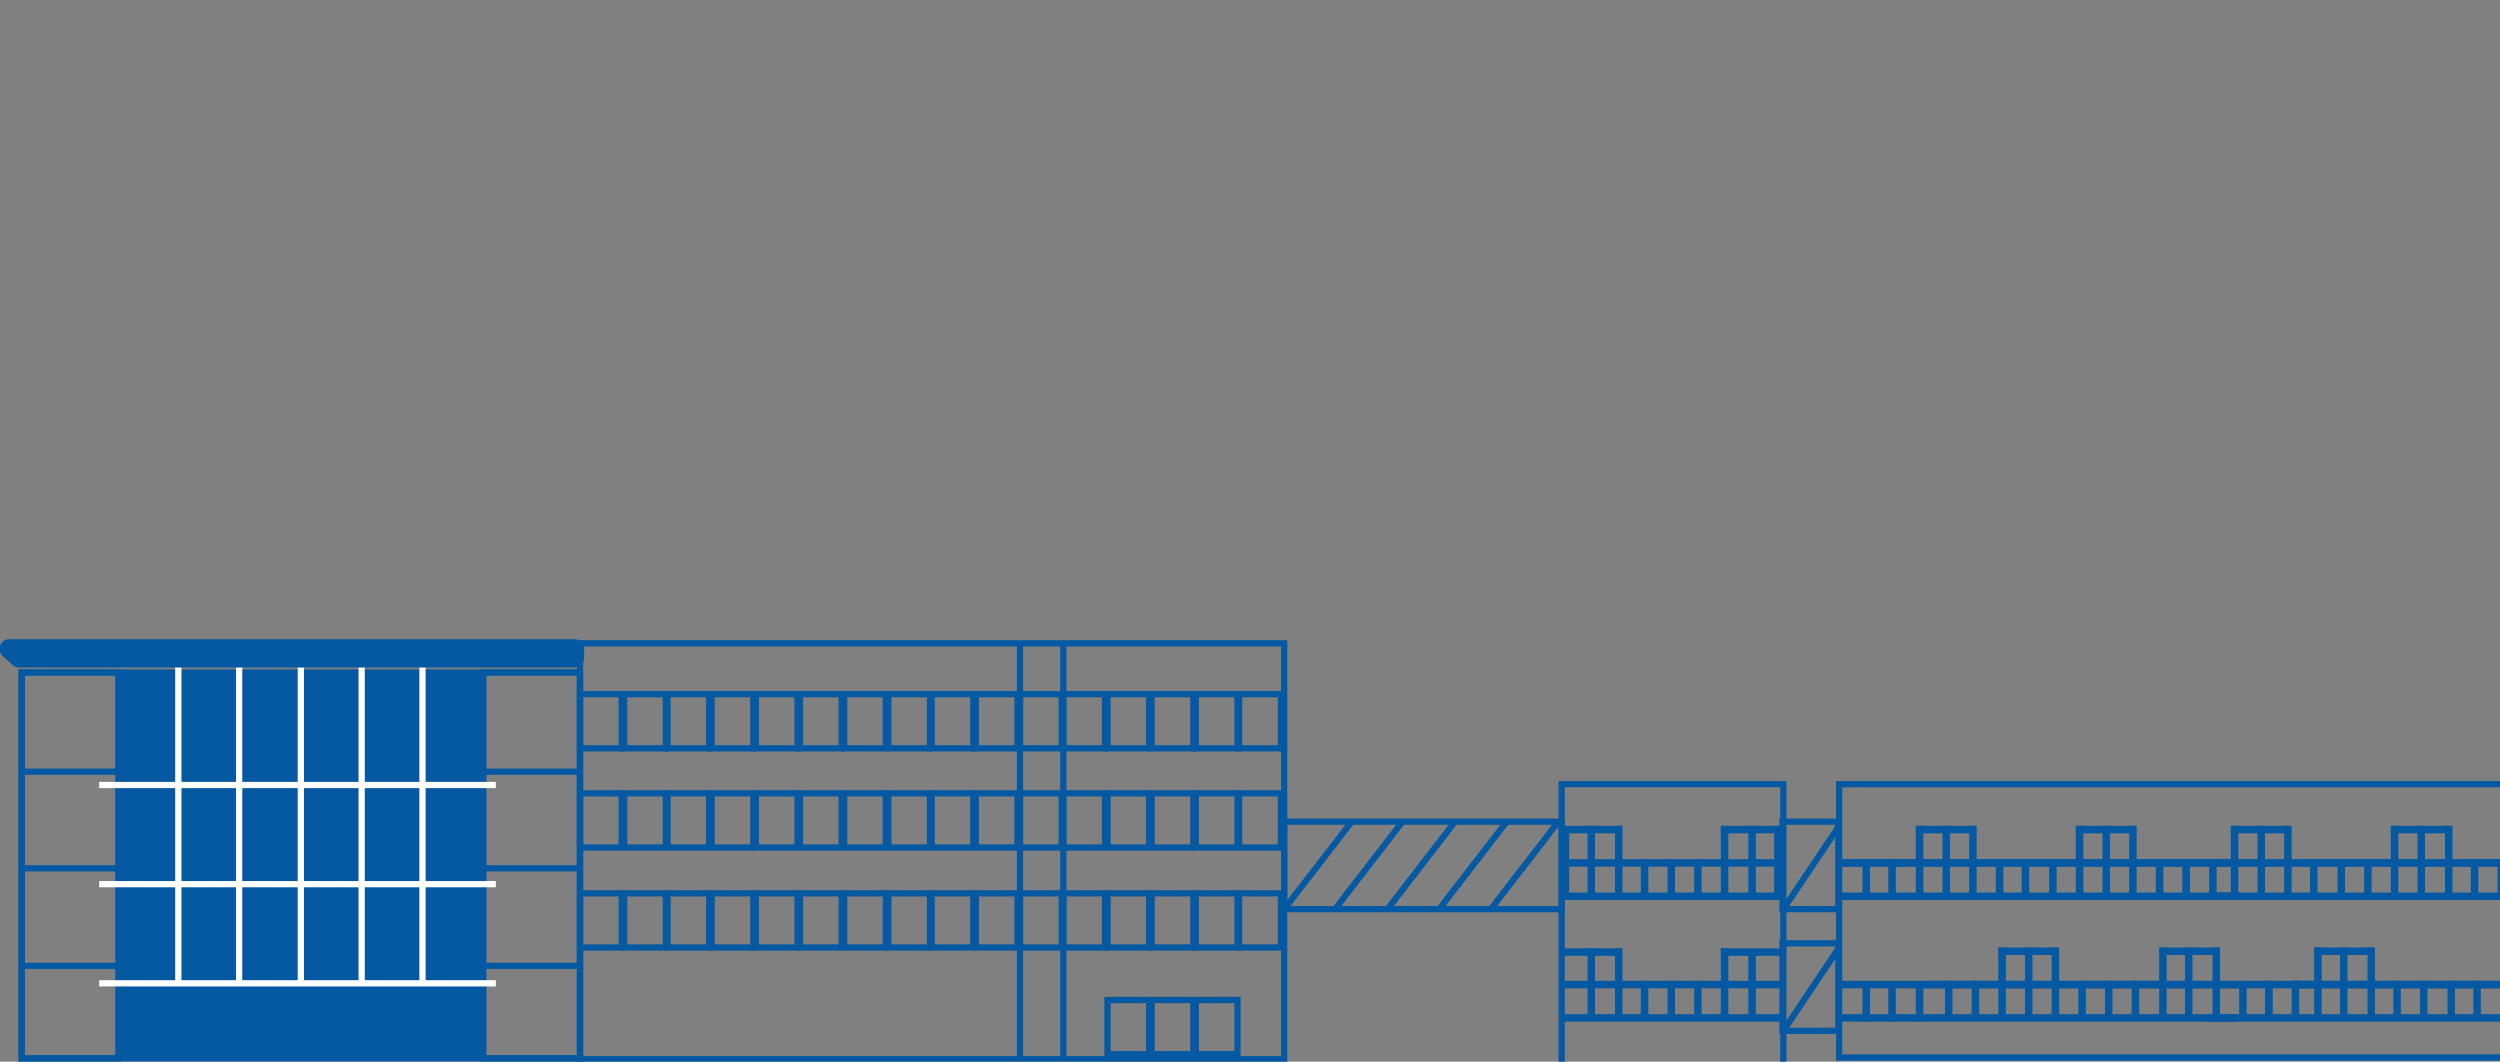 <?xml version="1.0" encoding="utf-8"?>
<!-- Generator: Adobe Illustrator 21.0.0, SVG Export Plug-In . SVG Version: 6.00 Build 0)  -->
<svg version="1.1" id="Layer_1" xmlns="http://www.w3.org/2000/svg" xmlns:xlink="http://www.w3.org/1999/xlink" x="0px" y="0px"
	 viewBox="0 0 300 127.4" style="enable-background:new 0 0 300 127.4;" xml:space="preserve">
<rect x="0" y="0" width="300" height="127.4" fill="#808080" stroke="none"/>
<style type="text/css">
	.st0{fill:#0559A2;}
	.st1{fill:none;}
	.st2{fill:none;stroke:#0559A2;stroke-width:0.75;stroke-miterlimit:10;}
	.st3{fill:none;stroke:#FFFFFF;stroke-width:0.75;stroke-miterlimit:10;}
</style>
<g>
	<rect x="229.9" y="103.1" class="st0" width="0.9" height="4.7"/>
	<rect x="226.6" y="103.1" class="st0" width="0.9" height="4.7"/>
	<rect x="223.5" y="103.1" class="st0" width="0.9" height="4.7"/>
	<rect x="229.9" y="117.9" class="st0" width="0.9" height="4.7"/>
	<rect x="226.6" y="117.9" class="st0" width="0.9" height="4.7"/>
	<rect x="223.5" y="117.9" class="st0" width="0.9" height="4.7"/>
	<rect x="233.1" y="103.1" class="st0" width="0.9" height="4.7"/>
	<rect x="239.5" y="103.1" class="st0" width="0.9" height="4.7"/>
	<rect x="236.3" y="103.1" class="st0" width="0.9" height="4.7"/>
	<rect x="242.6" y="103.1" class="st0" width="0.9" height="4.7"/>
	<rect x="249.1" y="103.1" class="st0" width="0.9" height="4.7"/>
	<rect x="245.9" y="103.1" class="st0" width="0.9" height="4.7"/>
	<rect x="252.3" y="103.1" class="st0" width="0.9" height="4.7"/>
	<rect x="258.7" y="103.1" class="st0" width="0.9" height="4.7"/>
	<rect x="255.5" y="103.1" class="st0" width="0.9" height="4.7"/>
	<rect x="261.9" y="103.1" class="st0" width="0.9" height="4.7"/>
	<rect x="265.1" y="103.1" class="st0" width="0.9" height="4.7"/>
	<rect x="261.9" y="103.1" class="st0" width="0.9" height="4.7"/>
	<rect x="220.9" y="103.1" class="st0" width="47.8" height="0.9"/>
	<rect x="220.9" y="107.1" class="st0" width="47.8" height="0.9"/>
	<rect x="274.1" y="103.1" class="st0" width="0.9" height="4.7"/>
	<rect x="270.9" y="103.1" class="st0" width="0.9" height="4.7"/>
	<rect x="267.7" y="103.1" class="st0" width="0.9" height="4.7"/>
	<rect x="277.2" y="103.1" class="st0" width="0.9" height="4.7"/>
	<rect x="283.7" y="103.1" class="st0" width="0.9" height="4.7"/>
	<rect x="280.5" y="103.1" class="st0" width="0.9" height="4.7"/>
	<rect x="286.9" y="103.1" class="st0" width="0.9" height="4.7"/>
	<rect x="293.4" y="103.1" class="st0" width="0.9" height="4.7"/>
	<rect x="290.1" y="103.1" class="st0" width="0.9" height="4.7"/>
	<rect x="296.5" y="103.1" class="st0" width="0.9" height="4.7"/>
	<rect x="299.7" y="103.1" class="st0" width="0.9" height="4.7"/>
	<rect x="265.1" y="103.1" class="st0" width="35.9" height="0.9"/>
	<rect x="265.1" y="107.1" class="st0" width="35.9" height="0.9"/>
	<rect x="229.9" y="99.1" class="st0" width="0.9" height="4.7"/>
	<line class="st1" x1="227.5" y1="103.8" x2="226.6" y2="103.8"/>
	<line class="st1" x1="226.6" y1="99.1" x2="227.5" y2="99.1"/>
	<line class="st1" x1="224.4" y1="103.8" x2="223.5" y2="103.8"/>
	<line class="st1" x1="223.5" y1="99.1" x2="224.4" y2="99.1"/>
	<rect x="233.1" y="99.1" class="st0" width="0.9" height="4.7"/>
	<line class="st1" x1="240.4" y1="103.8" x2="239.5" y2="103.8"/>
	<line class="st1" x1="239.5" y1="99.1" x2="240.4" y2="99.1"/>
	<rect x="236.3" y="99.1" class="st0" width="0.9" height="4.7"/>
	<line class="st1" x1="243.6" y1="103.8" x2="242.6" y2="103.8"/>
	<line class="st1" x1="242.6" y1="99.1" x2="243.6" y2="99.1"/>
	<rect x="249.1" y="99.1" class="st0" width="0.9" height="4.7"/>
	<line class="st1" x1="246.7" y1="103.8" x2="245.9" y2="103.8"/>
	<line class="st1" x1="245.9" y1="99.1" x2="246.7" y2="99.1"/>
	<rect x="252.3" y="99.1" class="st0" width="0.9" height="4.7"/>
	<line class="st1" x1="259.6" y1="103.8" x2="258.7" y2="103.8"/>
	<line class="st1" x1="258.7" y1="99.1" x2="259.6" y2="99.1"/>
	<rect x="255.5" y="99.1" class="st0" width="0.9" height="4.7"/>
	<line class="st1" x1="262.7" y1="103.8" x2="261.9" y2="103.8"/>
	<line class="st1" x1="261.9" y1="99.1" x2="262.7" y2="99.1"/>
	<line class="st1" x1="266" y1="103.8" x2="265.1" y2="103.8"/>
	<line class="st1" x1="265.1" y1="99.1" x2="266" y2="99.1"/>
	<line class="st1" x1="262.7" y1="103.8" x2="261.9" y2="103.8"/>
	<line class="st1" x1="261.9" y1="99.1" x2="262.7" y2="99.1"/>
	<rect x="229.9" y="99.1" class="st0" width="7.2" height="0.9"/>
	<rect x="249.1" y="99.1" class="st0" width="7.2" height="0.9"/>
	<rect x="267.7" y="99.1" class="st0" width="7.2" height="0.9"/>
	<rect x="286.9" y="99.1" class="st0" width="7.2" height="0.9"/>
	<rect x="220.9" y="103.1" class="st0" width="47.8" height="0.9"/>
	<rect x="187.4" y="103.1" class="st0" width="0.9" height="4.7"/>
	<rect x="190.5" y="103.1" class="st0" width="0.9" height="4.7"/>
	<rect x="196.9" y="103.1" class="st0" width="0.9" height="4.7"/>
	<rect x="193.8" y="103.1" class="st0" width="0.9" height="4.7"/>
	<rect x="200.1" y="103.1" class="st0" width="0.9" height="4.7"/>
	<rect x="206.5" y="103.1" class="st0" width="0.9" height="4.7"/>
	<rect x="203.3" y="103.1" class="st0" width="0.9" height="4.7"/>
	<rect x="209.8" y="103.1" class="st0" width="0.9" height="4.7"/>
	<rect x="212.9" y="103.1" class="st0" width="0.9" height="4.7"/>
	<rect x="187.5" y="107.1" class="st0" width="26.4" height="0.9"/>
	<rect x="187.4" y="99.1" class="st0" width="0.9" height="4.7"/>
	<rect x="190.5" y="99.1" class="st0" width="0.9" height="4.7"/>
	<line class="st1" x1="197.9" y1="103.8" x2="196.9" y2="103.8"/>
	<line class="st1" x1="196.9" y1="99.1" x2="197.9" y2="99.1"/>
	<rect x="193.8" y="99.1" class="st0" width="0.9" height="4.7"/>
	<line class="st1" x1="201" y1="103.8" x2="200.1" y2="103.8"/>
	<line class="st1" x1="200.1" y1="99.1" x2="201" y2="99.1"/>
	<rect x="206.5" y="99.1" class="st0" width="0.9" height="4.7"/>
	<line class="st1" x1="204.2" y1="103.8" x2="203.3" y2="103.8"/>
	<line class="st1" x1="203.3" y1="99.1" x2="204.2" y2="99.1"/>
	<rect x="209.8" y="99.1" class="st0" width="0.9" height="4.7"/>
	<rect x="209.8" y="114.2" class="st0" width="0.9" height="7.9"/>
	<rect x="212.9" y="99.1" class="st0" width="0.9" height="4.7"/>
	<rect x="187.4" y="99.1" class="st0" width="7.2" height="0.9"/>
	<rect x="206.5" y="99.1" class="st0" width="7.2" height="0.9"/>
	<rect x="187.4" y="103.1" class="st0" width="26.5" height="0.9"/>
	<rect x="190.5" y="117.7" class="st0" width="0.9" height="4.7"/>
	<rect x="196.9" y="117.7" class="st0" width="0.9" height="4.7"/>
	<rect x="193.8" y="117.7" class="st0" width="0.9" height="4.7"/>
	<rect x="200.1" y="117.7" class="st0" width="0.9" height="4.7"/>
	<rect x="206.5" y="117.7" class="st0" width="0.9" height="4.7"/>
	<rect x="203.3" y="117.7" class="st0" width="0.9" height="4.7"/>
	<rect x="187.5" y="121.7" class="st0" width="26.3" height="0.9"/>
	<rect x="190.5" y="113.8" class="st0" width="0.9" height="4.7"/>
	<line class="st1" x1="197.9" y1="118.4" x2="196.9" y2="118.4"/>
	<line class="st1" x1="196.9" y1="113.8" x2="197.9" y2="113.8"/>
	<rect x="193.8" y="113.8" class="st0" width="0.9" height="4.7"/>
	<line class="st1" x1="201" y1="118.4" x2="200.1" y2="118.4"/>
	<line class="st1" x1="200.1" y1="113.8" x2="201" y2="113.8"/>
	<rect x="206.5" y="113.8" class="st0" width="0.9" height="4.7"/>
	<line class="st1" x1="204.2" y1="118.4" x2="203.3" y2="118.4"/>
	<line class="st1" x1="203.3" y1="113.8" x2="204.2" y2="113.8"/>
	<rect x="187.4" y="113.8" class="st0" width="7.2" height="0.9"/>
	<rect x="206.5" y="113.8" class="st0" width="7.2" height="0.9"/>
	<rect x="187.4" y="117.7" class="st0" width="26.5" height="0.9"/>
	<rect x="274.1" y="99.1" class="st0" width="0.9" height="4.7"/>
	<rect x="270.9" y="99.1" class="st0" width="0.9" height="4.7"/>
	<rect x="267.7" y="99.1" class="st0" width="0.9" height="4.7"/>
	<line class="st1" x1="278.2" y1="103.8" x2="277.2" y2="103.8"/>
	<line class="st1" x1="277.2" y1="99.1" x2="278.2" y2="99.1"/>
	<line class="st1" x1="284.6" y1="103.8" x2="283.7" y2="103.8"/>
	<line class="st1" x1="283.7" y1="99.1" x2="284.6" y2="99.1"/>
	<line class="st1" x1="281.3" y1="103.8" x2="280.5" y2="103.8"/>
	<line class="st1" x1="280.5" y1="99.1" x2="281.3" y2="99.1"/>
	<rect x="286.9" y="99.1" class="st0" width="0.9" height="4.7"/>
	<rect x="293.4" y="99.1" class="st0" width="0.9" height="4.7"/>
	<rect x="290.1" y="99.1" class="st0" width="0.9" height="4.7"/>
	<rect x="265.1" y="103.1" class="st0" width="35.9" height="0.9"/>
	<rect x="239.8" y="117.7" class="st0" width="0.9" height="4.7"/>
	<rect x="236.6" y="117.7" class="st0" width="0.9" height="4.7"/>
	<rect x="233.4" y="117.7" class="st0" width="0.9" height="4.7"/>
	<rect x="243" y="117.7" class="st0" width="0.9" height="4.7"/>
	<rect x="249.4" y="117.7" class="st0" width="0.9" height="4.7"/>
	<rect x="246.2" y="117.7" class="st0" width="0.9" height="4.7"/>
	<rect x="252.6" y="117.7" class="st0" width="0.9" height="4.7"/>
	<rect x="259.1" y="117.7" class="st0" width="0.9" height="4.7"/>
	<rect x="255.8" y="117.7" class="st0" width="0.9" height="4.7"/>
	<rect x="262.2" y="117.7" class="st0" width="0.9" height="4.7"/>
	<rect x="268.7" y="117.7" class="st0" width="0.9" height="4.7"/>
	<rect x="265.5" y="117.7" class="st0" width="0.9" height="4.7"/>
	<rect x="271.8" y="117.7" class="st0" width="0.9" height="4.7"/>
	<rect x="275" y="117.7" class="st0" width="0.9" height="4.7"/>
	<rect x="271.8" y="117.7" class="st0" width="0.9" height="4.7"/>
	<rect x="230.8" y="117.7" class="st0" width="47.8" height="0.9"/>
	<rect x="220.7" y="121.7" class="st0" width="47.8" height="0.9"/>
	<rect x="284.1" y="117.7" class="st0" width="0.9" height="4.7"/>
	<rect x="280.8" y="117.7" class="st0" width="0.9" height="4.7"/>
	<rect x="277.7" y="117.7" class="st0" width="0.9" height="4.7"/>
	<rect x="287.2" y="117.7" class="st0" width="0.9" height="4.7"/>
	<rect x="293.7" y="117.7" class="st0" width="0.9" height="4.7"/>
	<rect x="290.4" y="117.7" class="st0" width="0.9" height="4.7"/>
	<rect x="296.8" y="117.7" class="st0" width="0.9" height="4.7"/>
	<rect x="300.1" y="117.7" class="st0" width="0.9" height="4.7"/>
	<rect x="275" y="117.7" class="st0" width="25" height="0.9"/>
	<rect x="264.9" y="121.7" class="st0" width="35.9" height="0.9"/>
	<rect x="239.8" y="113.7" class="st0" width="0.9" height="4.7"/>
	<line class="st1" x1="237.4" y1="118.4" x2="236.6" y2="118.4"/>
	<line class="st1" x1="236.6" y1="113.7" x2="237.4" y2="113.7"/>
	<line class="st1" x1="234.3" y1="118.4" x2="233.4" y2="118.4"/>
	<line class="st1" x1="233.4" y1="113.7" x2="234.3" y2="113.7"/>
	<rect x="243" y="113.7" class="st0" width="0.9" height="4.7"/>
	<line class="st1" x1="250.3" y1="118.4" x2="249.4" y2="118.4"/>
	<line class="st1" x1="249.4" y1="113.7" x2="250.3" y2="113.7"/>
	<rect x="246.2" y="113.7" class="st0" width="0.9" height="4.7"/>
	<line class="st1" x1="253.6" y1="118.4" x2="252.6" y2="118.4"/>
	<line class="st1" x1="252.6" y1="113.7" x2="253.6" y2="113.7"/>
	<rect x="259.1" y="113.7" class="st0" width="0.9" height="4.7"/>
	<line class="st1" x1="256.7" y1="118.4" x2="255.8" y2="118.4"/>
	<line class="st1" x1="255.8" y1="113.7" x2="256.7" y2="113.7"/>
	<rect x="262.2" y="113.7" class="st0" width="0.9" height="4.7"/>
	<line class="st1" x1="269.6" y1="118.4" x2="268.7" y2="118.4"/>
	<line class="st1" x1="268.7" y1="113.7" x2="269.6" y2="113.7"/>
	<rect x="265.5" y="113.7" class="st0" width="0.9" height="4.7"/>
	<line class="st1" x1="272.7" y1="118.4" x2="271.8" y2="118.4"/>
	<line class="st1" x1="271.8" y1="113.7" x2="272.7" y2="113.7"/>
	<line class="st1" x1="275.9" y1="118.4" x2="275" y2="118.4"/>
	<line class="st1" x1="275" y1="113.7" x2="275.9" y2="113.7"/>
	<line class="st1" x1="272.7" y1="118.4" x2="271.8" y2="118.4"/>
	<line class="st1" x1="271.8" y1="113.7" x2="272.7" y2="113.7"/>
	<rect x="239.8" y="113.7" class="st0" width="7.2" height="0.9"/>
	<rect x="259.1" y="113.7" class="st0" width="7.2" height="0.9"/>
	<rect x="277.7" y="113.7" class="st0" width="7.2" height="0.9"/>
	<rect x="220.7" y="117.7" class="st0" width="47.8" height="0.9"/>
	<rect x="284.1" y="113.7" class="st0" width="0.9" height="4.7"/>
	<rect x="280.8" y="113.7" class="st0" width="0.9" height="4.7"/>
	<rect x="277.7" y="113.7" class="st0" width="0.9" height="4.7"/>
	<line class="st1" x1="288.2" y1="118.4" x2="287.2" y2="118.4"/>
	<line class="st1" x1="287.2" y1="113.7" x2="288.2" y2="113.7"/>
	<line class="st1" x1="294.5" y1="118.4" x2="293.7" y2="118.4"/>
	<line class="st1" x1="293.7" y1="113.7" x2="294.5" y2="113.7"/>
	<line class="st1" x1="291.3" y1="118.4" x2="290.4" y2="118.4"/>
	<line class="st1" x1="290.4" y1="113.7" x2="291.3" y2="113.7"/>
	<rect x="275" y="117.7" class="st0" width="25.5" height="0.9"/>
	<rect x="220.7" y="94.1" class="st2" width="80.1" height="32.8"/>
	<rect x="213.9" y="98.6" class="st2" width="6.7" height="10.5"/>
	<rect x="154.1" y="98.6" class="st2" width="33.3" height="10.5"/>
	<rect x="213.9" y="113.2" class="st2" width="6.7" height="10.5"/>
	<rect x="187.4" y="94.1" class="st2" width="26.6" height="33.7"/>
	<g>
		<rect x="96" y="83.3" class="st2" width="5" height="6.5"/>
		<rect x="101.3" y="83.3" class="st2" width="5" height="6.5"/>
		<rect x="106.6" y="83.3" class="st2" width="5" height="6.5"/>
		<rect x="111.8" y="83.3" class="st2" width="5" height="6.5"/>
		<rect x="117.1" y="83.3" class="st2" width="5" height="6.5"/>
		<rect x="122.4" y="83.3" class="st2" width="5" height="6.5"/>
		<rect x="127.6" y="83.3" class="st2" width="5" height="6.5"/>
		<rect x="132.9" y="83.3" class="st2" width="5" height="6.5"/>
		<rect x="138.2" y="83.3" class="st2" width="5" height="6.5"/>
		<rect x="143.5" y="83.3" class="st2" width="5" height="6.5"/>
		<rect x="148.7" y="83.3" class="st2" width="5" height="6.5"/>
	</g>
	<g>
		<rect x="96" y="95.2" class="st2" width="5" height="6.5"/>
		<rect x="101.3" y="95.2" class="st2" width="5" height="6.5"/>
		<rect x="106.6" y="95.2" class="st2" width="5" height="6.5"/>
		<rect x="111.8" y="95.2" class="st2" width="5" height="6.5"/>
		<rect x="117.1" y="95.2" class="st2" width="5" height="6.5"/>
		<rect x="122.4" y="95.2" class="st2" width="5" height="6.5"/>
		<rect x="127.6" y="95.2" class="st2" width="5" height="6.5"/>
		<rect x="132.9" y="95.2" class="st2" width="5" height="6.5"/>
		<rect x="138.2" y="95.2" class="st2" width="5" height="6.5"/>
		<rect x="143.5" y="95.2" class="st2" width="5" height="6.5"/>
		<rect x="148.7" y="95.2" class="st2" width="5" height="6.5"/>
	</g>
	<rect x="69.6" y="77.2" class="st2" width="84.5" height="49.9"/>
	<rect x="2.6" y="80.7" class="st2" width="67" height="46.3"/>
	<rect x="58" y="80.7" class="st2" width="11.6" height="46.3"/>
	<rect x="2.6" y="80.7" class="st2" width="11.6" height="46.3"/>
	<g>
		<rect x="69.6" y="83.3" class="st2" width="5" height="6.5"/>
		<rect x="74.9" y="83.3" class="st2" width="5" height="6.5"/>
		<rect x="80.1" y="83.3" class="st2" width="5" height="6.5"/>
		<rect x="85.4" y="83.3" class="st2" width="5" height="6.5"/>
		<rect x="90.7" y="83.3" class="st2" width="5" height="6.5"/>
	</g>
	<g>
		<rect x="69.6" y="95.2" class="st2" width="5" height="6.5"/>
		<rect x="74.9" y="95.2" class="st2" width="5" height="6.5"/>
		<rect x="80.1" y="95.2" class="st2" width="5" height="6.5"/>
		<rect x="85.4" y="95.2" class="st2" width="5" height="6.5"/>
		<rect x="90.7" y="95.2" class="st2" width="5" height="6.5"/>
	</g>
	<rect x="96" y="107.2" class="st2" width="5" height="6.5"/>
	<rect x="101.3" y="107.2" class="st2" width="5" height="6.5"/>
	<rect x="106.6" y="107.2" class="st2" width="5" height="6.5"/>
	<rect x="111.8" y="107.2" class="st2" width="5" height="6.5"/>
	<rect x="117.1" y="107.2" class="st2" width="5" height="6.5"/>
	<rect x="122.4" y="107.2" class="st2" width="5" height="6.5"/>
	<rect x="127.6" y="107.2" class="st2" width="5" height="6.5"/>
	<rect x="132.9" y="107.2" class="st2" width="5" height="6.5"/>
	<rect x="138.2" y="107.2" class="st2" width="5" height="6.5"/>
	<rect x="143.5" y="107.2" class="st2" width="5" height="6.5"/>
	<rect x="132.9" y="120" class="st2" width="5" height="6.5"/>
	<rect x="138.2" y="120" class="st2" width="5" height="6.5"/>
	<rect x="143.5" y="120" class="st2" width="5" height="6.5"/>
	<rect x="148.7" y="107.2" class="st2" width="5" height="6.5"/>
	<g>
		<rect x="69.6" y="107.2" class="st2" width="5" height="6.5"/>
		<rect x="74.9" y="107.2" class="st2" width="5" height="6.5"/>
		<rect x="80.1" y="107.2" class="st2" width="5" height="6.5"/>
		<rect x="85.4" y="107.2" class="st2" width="5" height="6.5"/>
		<rect x="90.7" y="107.2" class="st2" width="5" height="6.5"/>
	</g>
	<line class="st2" x1="127.6" y1="77.2" x2="127.6" y2="127"/>
	<line class="st2" x1="122.4" y1="77.2" x2="122.4" y2="127"/>
	<rect x="14" y="80.7" class="st0" width="44" height="46.6"/>
	<line class="st2" x1="69.6" y1="92.6" x2="2.6" y2="92.6"/>
	<line class="st2" x1="69.6" y1="104.2" x2="2.6" y2="104.2"/>
	<line class="st2" x1="69.6" y1="115.9" x2="2.6" y2="115.9"/>
	<line class="st3" x1="11.9" y1="94.2" x2="59.5" y2="94.2"/>
	<line class="st3" x1="11.9" y1="106.1" x2="59.5" y2="106.1"/>
	<line class="st3" x1="11.9" y1="118" x2="59.5" y2="118"/>
	<line class="st3" x1="21.4" y1="79.4" x2="21.4" y2="117.7"/>
	<line class="st3" x1="28.7" y1="79.4" x2="28.7" y2="117.7"/>
	<line class="st3" x1="36.1" y1="79.4" x2="36.1" y2="117.7"/>
	<line class="st3" x1="43.4" y1="79.4" x2="43.4" y2="117.7"/>
	<line class="st3" x1="50.7" y1="79.4" x2="50.7" y2="117.7"/>
	<path class="st0" d="M69,76.7H1.1c-1,0-1.5,1.2-0.9,1.9l1.3,1.2c0.2,0.2,0.5,0.3,0.9,0.3H69c0.6,0,1.1-0.5,1.1-1.1v-1.3
		C70.1,77.2,69.6,76.7,69,76.7z"/>
	<line class="st2" x1="154.1" y1="109.1" x2="162.2" y2="98.6"/>
	<line class="st2" x1="160.2" y1="109.1" x2="168.3" y2="98.6"/>
	<line class="st2" x1="166.5" y1="109.1" x2="174.6" y2="98.6"/>
	<line class="st2" x1="172.7" y1="109.1" x2="180.8" y2="98.6"/>
	<line class="st2" x1="178.9" y1="109.1" x2="187" y2="98.6"/>
	<line class="st2" x1="214.2" y1="108.8" x2="220.7" y2="99.1"/>
	<line class="st2" x1="214.2" y1="123.4" x2="220.7" y2="113.7"/>
</g>
</svg>
